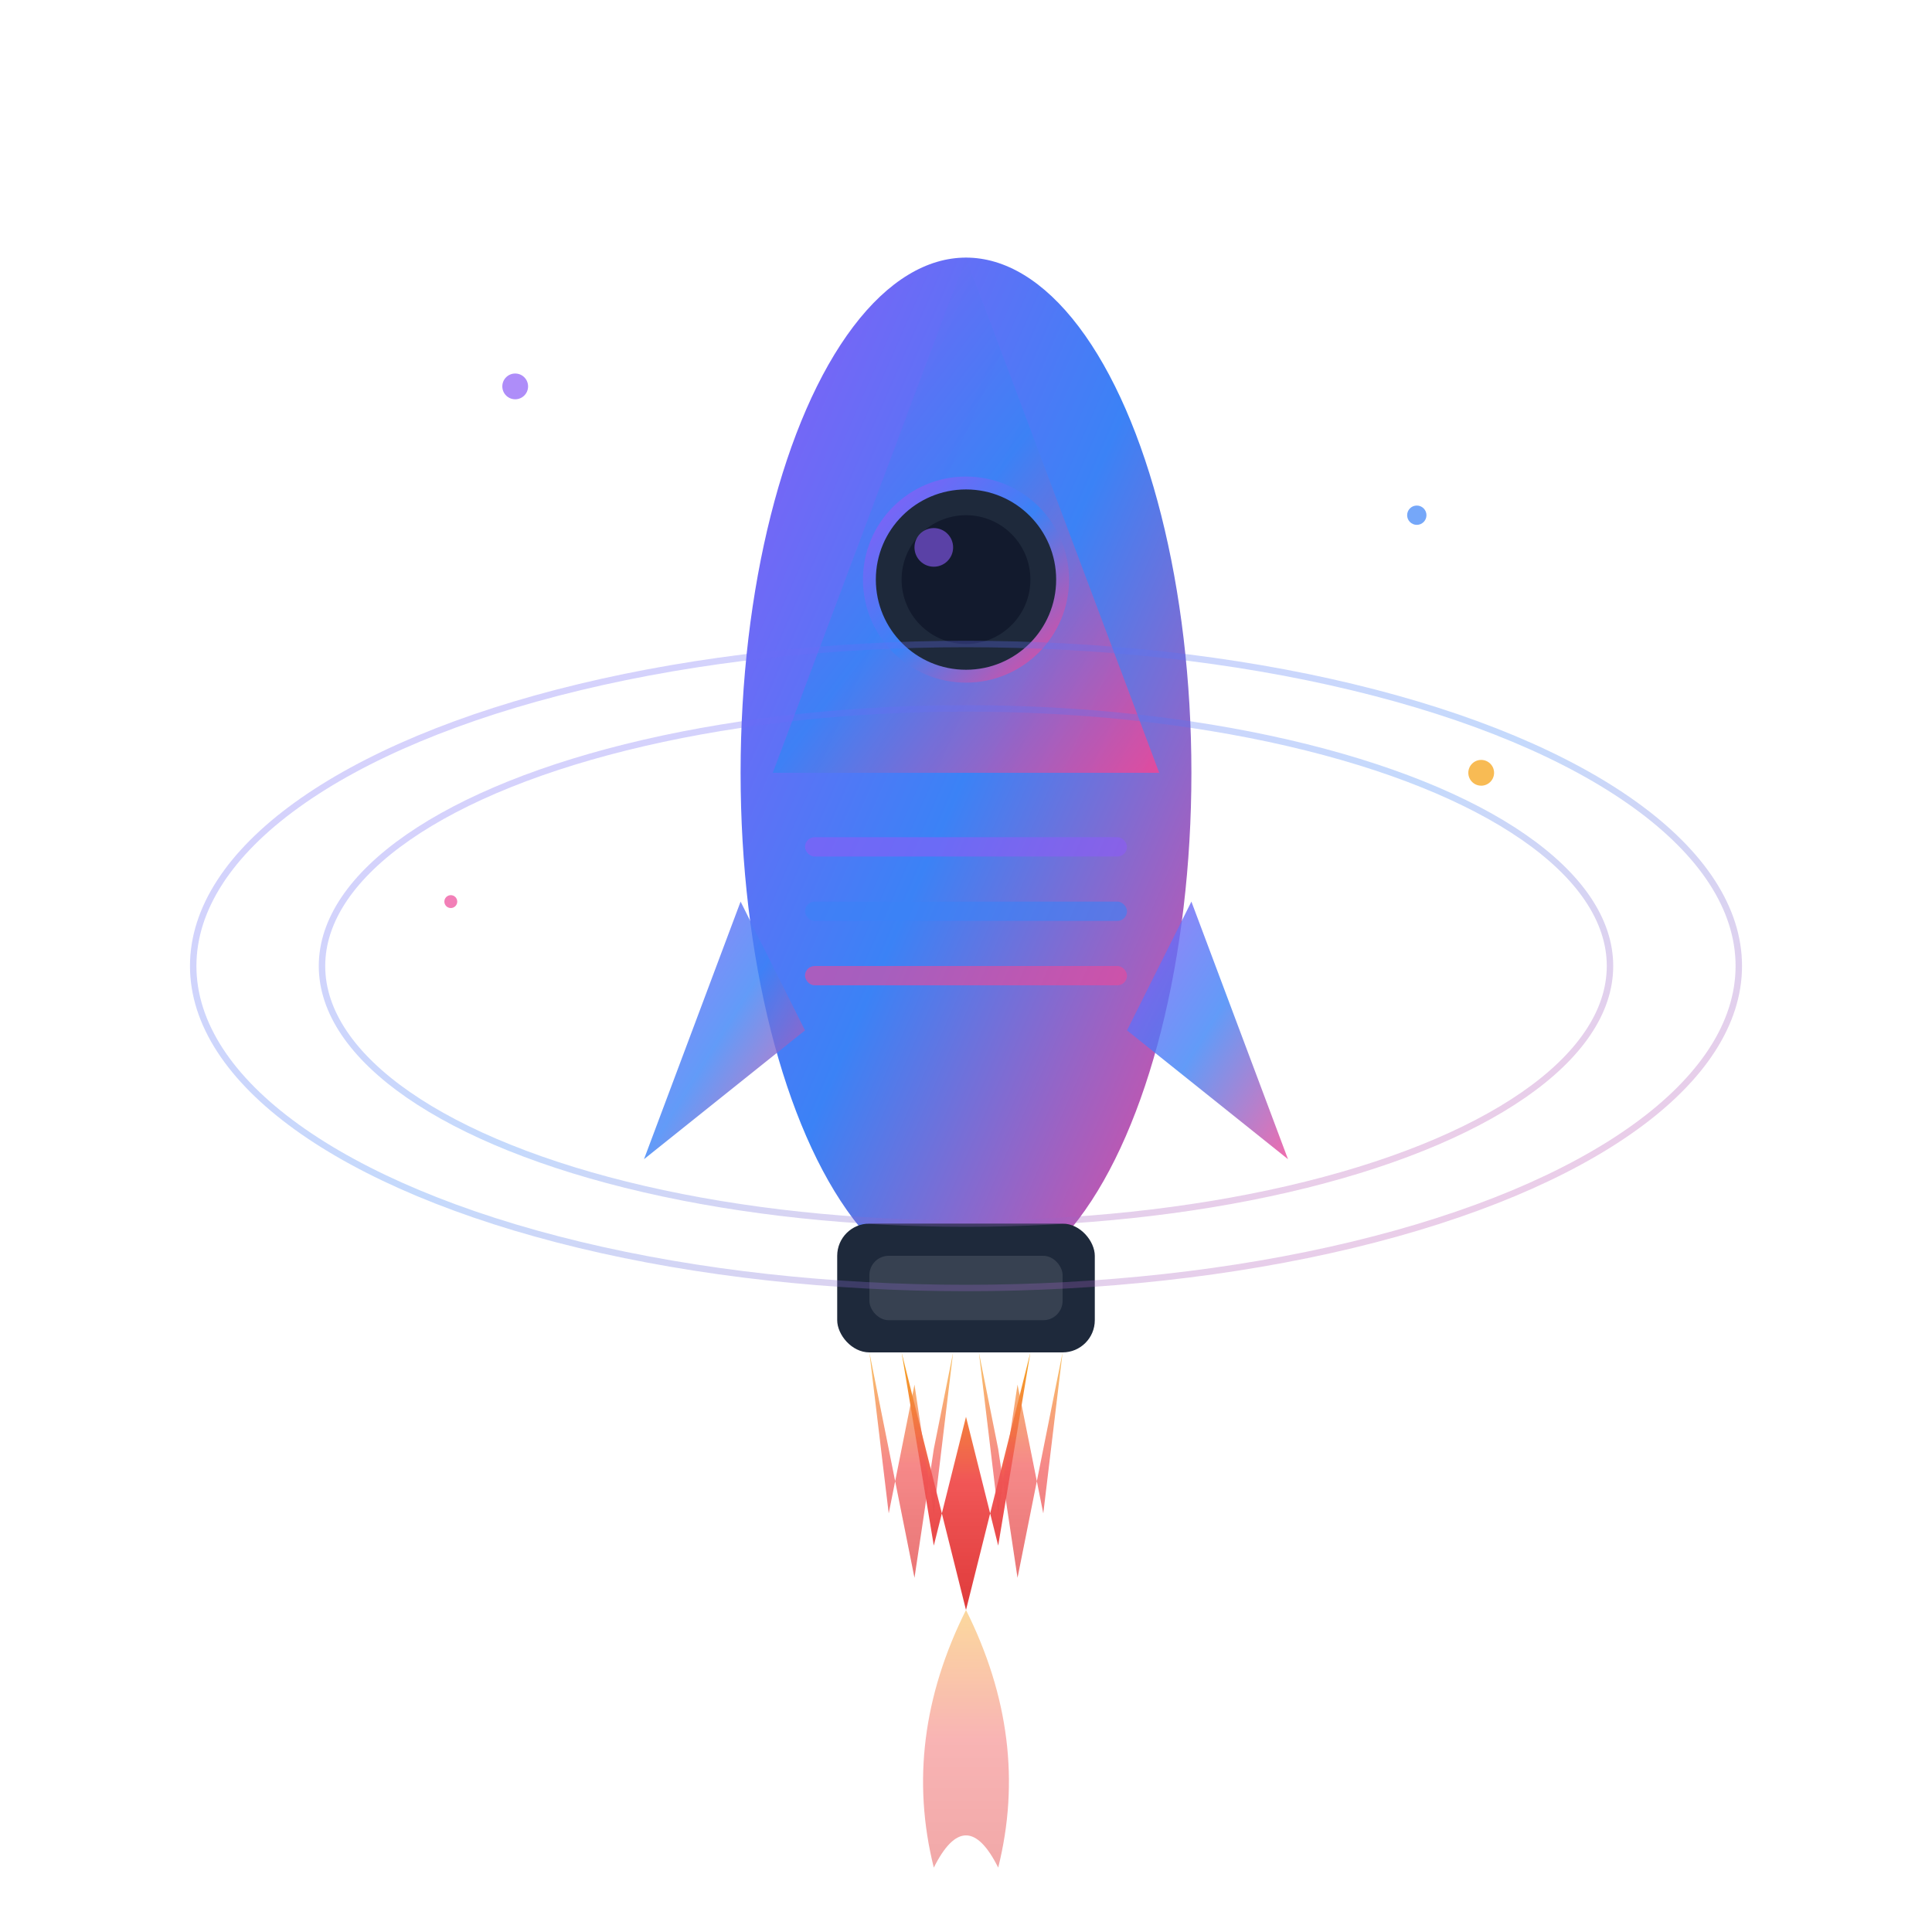 <svg width="300" height="300" viewBox="0 0 300 300" fill="none" xmlns="http://www.w3.org/2000/svg">
  <defs>
    <linearGradient id="rocketGradient" x1="0%" y1="0%" x2="100%" y2="100%">
      <stop offset="0%" style="stop-color:#8b5cf6;stop-opacity:1" />
      <stop offset="50%" style="stop-color:#3b82f6;stop-opacity:1" />
      <stop offset="100%" style="stop-color:#ec4899;stop-opacity:1" />
    </linearGradient>
    <linearGradient id="flamesGradient" x1="0%" y1="0%" x2="0%" y2="100%">
      <stop offset="0%" style="stop-color:#f59e0b;stop-opacity:1" />
      <stop offset="50%" style="stop-color:#ef4444;stop-opacity:1" />
      <stop offset="100%" style="stop-color:#dc2626;stop-opacity:1" />
    </linearGradient>
    <filter id="glow">
      <feGaussianBlur stdDeviation="3" result="coloredBlur"/>
      <feMerge> 
        <feMergeNode in="coloredBlur"/>
        <feMergeNode in="SourceGraphic"/>
      </feMerge>
    </filter>
    <filter id="shadow">
      <feDropShadow dx="0" dy="4" stdDeviation="8" flood-color="#000000" flood-opacity="0.3"/>
    </filter>
  </defs>
  
  <!-- Rocket Body -->
  <ellipse cx="150" cy="120" rx="35" ry="80" fill="url(#rocketGradient)" filter="url(#shadow)"/>
  
  <!-- Rocket Nose -->
  <path d="M150 40 L120 120 L180 120 Z" fill="url(#rocketGradient)" opacity="0.9"/>
  
  <!-- Window -->
  <circle cx="150" cy="90" r="15" fill="#1e293b" stroke="url(#rocketGradient)" stroke-width="2"/>
  <circle cx="150" cy="90" r="10" fill="#0f172a" opacity="0.8"/>
  <circle cx="145" cy="85" r="3" fill="#8b5cf6" opacity="0.6"/>
  
  <!-- Wings -->
  <path d="M115 140 L100 180 L125 160 Z" fill="url(#rocketGradient)" opacity="0.8"/>
  <path d="M185 140 L200 180 L175 160 Z" fill="url(#rocketGradient)" opacity="0.8"/>
  
  <!-- Engine -->
  <rect x="130" y="190" width="40" height="20" fill="#1e293b" rx="5"/>
  <rect x="135" y="195" width="30" height="10" fill="#374151" rx="3"/>
  
  <!-- Flames -->
  <g opacity="0.9">
    <path d="M140 210 L145 240 L150 220 L155 240 L160 210 L155 230 L150 250 L145 230 Z" 
          fill="url(#flamesGradient)" filter="url(#glow)">
      <animateTransform attributeName="transform" type="scale" 
                        values="1,1;1.2,0.8;1,1" dur="0.5s" repeatCount="indefinite"/>
    </path>
    <path d="M135 210 L138 235 L142 215 L145 235 L148 210 L145 225 L142 245 L138 225 Z" 
          fill="url(#flamesGradient)" opacity="0.7" filter="url(#glow)">
      <animateTransform attributeName="transform" type="scale" 
                        values="1,1;0.8,1.2;1,1" dur="0.7s" repeatCount="indefinite"/>
    </path>
    <path d="M152 210 L155 235 L158 215 L162 235 L165 210 L162 225 L158 245 L155 225 Z" 
          fill="url(#flamesGradient)" opacity="0.7" filter="url(#glow)">
      <animateTransform attributeName="transform" type="scale" 
                        values="1,1;0.9,1.1;1,1" dur="0.6s" repeatCount="indefinite"/>
    </path>
  </g>
  
  <!-- Decorative Elements -->
  <rect x="125" y="130" width="50" height="3" fill="#8b5cf6" opacity="0.6" rx="1.5"/>
  <rect x="125" y="140" width="50" height="3" fill="#3b82f6" opacity="0.6" rx="1.5"/>
  <rect x="125" y="150" width="50" height="3" fill="#ec4899" opacity="0.6" rx="1.5"/>
  
  <!-- Star Particles -->
  <g opacity="0.7">
    <circle cx="80" cy="60" r="2" fill="#8b5cf6">
      <animate attributeName="opacity" values="0.3;1;0.3" dur="2s" repeatCount="indefinite"/>
    </circle>
    <circle cx="220" cy="80" r="1.5" fill="#3b82f6">
      <animate attributeName="opacity" values="0.5;1;0.5" dur="1.5s" repeatCount="indefinite"/>
    </circle>
    <circle cx="70" cy="140" r="1" fill="#ec4899">
      <animate attributeName="opacity" values="0.4;1;0.4" dur="1.8s" repeatCount="indefinite"/>
    </circle>
    <circle cx="230" cy="120" r="2" fill="#f59e0b">
      <animate attributeName="opacity" values="0.3;1;0.3" dur="2.2s" repeatCount="indefinite"/>
    </circle>
  </g>
  
  <!-- Orbital Rings -->
  <g opacity="0.3" stroke="url(#rocketGradient)" stroke-width="1" fill="none">
    <ellipse cx="150" cy="150" rx="100" ry="40">
      <animateTransform attributeName="transform" type="rotate" 
                        values="0 150 150;360 150 150" dur="20s" repeatCount="indefinite"/>
    </ellipse>
    <ellipse cx="150" cy="150" rx="120" ry="50">
      <animateTransform attributeName="transform" type="rotate" 
                        values="360 150 150;0 150 150" dur="30s" repeatCount="indefinite"/>
    </ellipse>
  </g>
  
  <!-- Exhaust Trail -->
  <g opacity="0.4">
    <path d="M150 250 Q140 270 145 290 Q150 280 155 290 Q160 270 150 250" 
          fill="url(#flamesGradient)" filter="url(#glow)">
      <animate attributeName="opacity" values="0.2;0.6;0.2" dur="1s" repeatCount="indefinite"/>
    </path>
  </g>
</svg>
